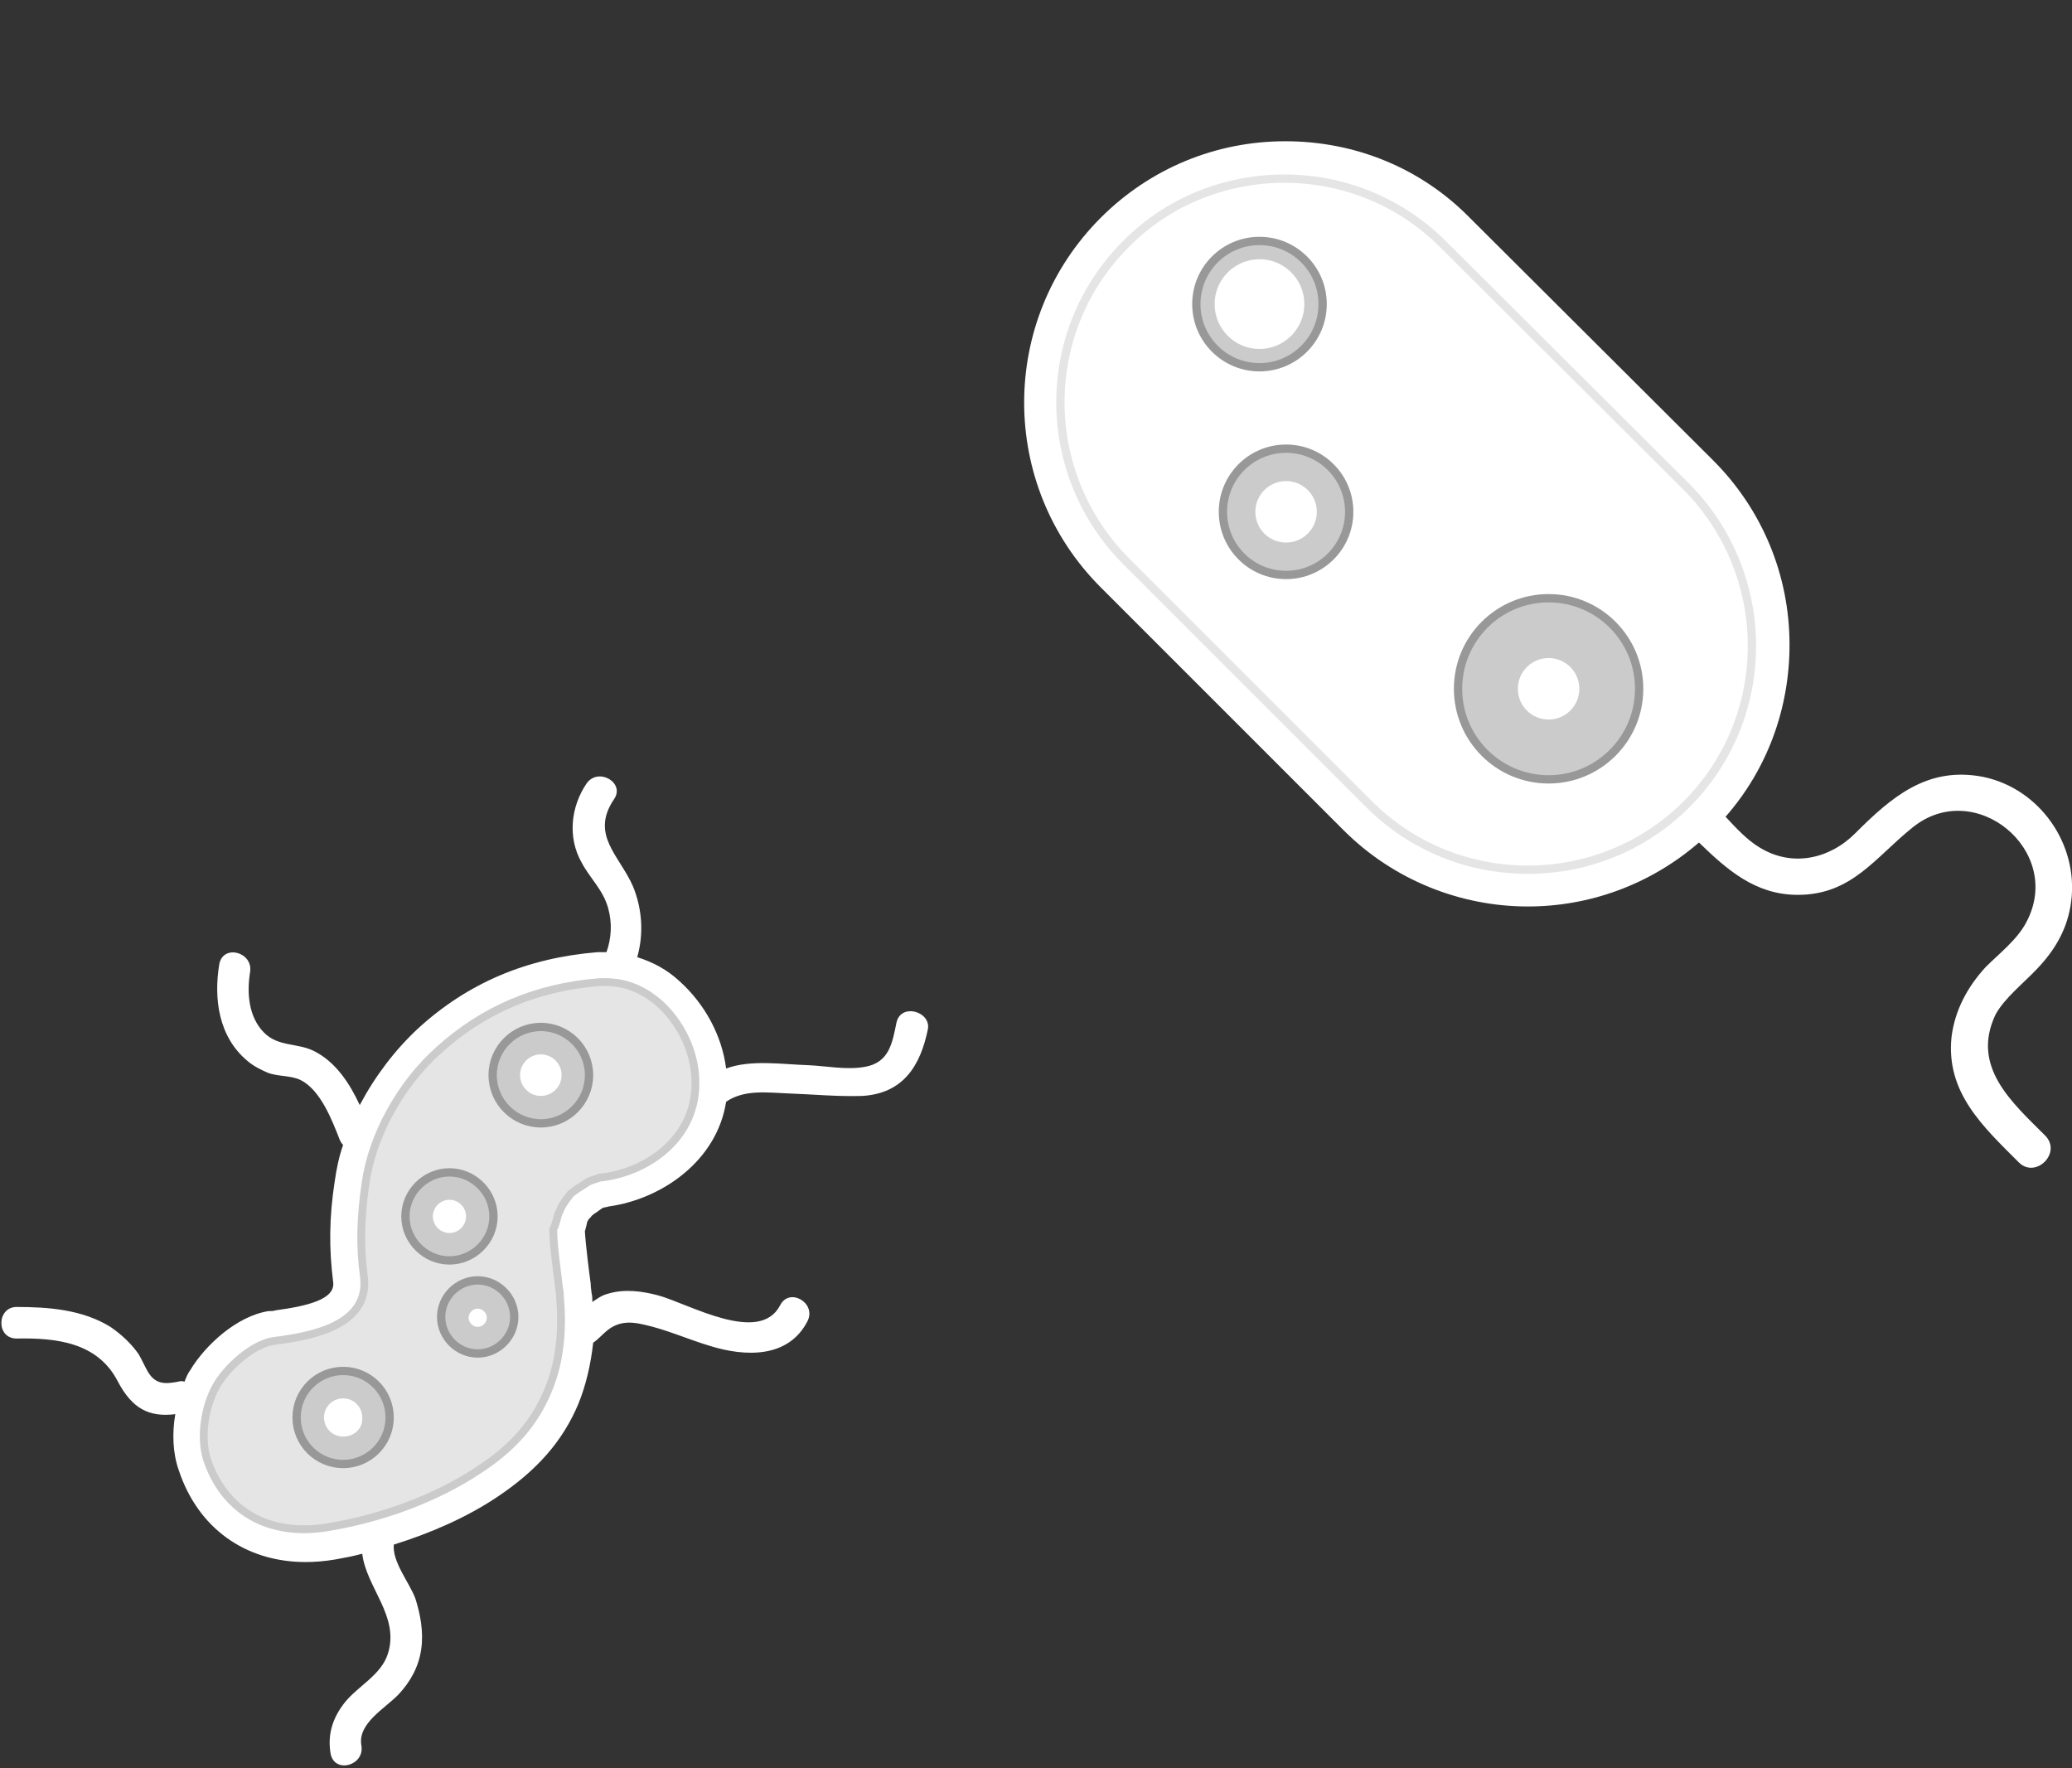<?xml version="1.0" encoding="utf-8"?>
<!-- Generator: Adobe Illustrator 24.2.3, SVG Export Plug-In . SVG Version: 6.00 Build 0)  -->
<svg version="1.1" id="Layer_1" xmlns="http://www.w3.org/2000/svg" xmlns:xlink="http://www.w3.org/1999/xlink" x="0px" y="0px"
	 viewBox="0 0 249.4 212.8" style="enable-background:new 0 0 249.4 212.8;" xml:space="preserve">
<rect x="0" y="0" width="249.4" height="212.8" fill="#333333" stroke="none"/>
<style type="text/css">
	.st0{fill:#FFFFFF;}
	.st1{fill:#E5E5E5;}
	.st2{fill:none;stroke:#CBCBCB;stroke-width:0.94;stroke-linecap:round;stroke-linejoin:round;}
	.st3{fill:#CBCBCB;stroke:#989898;stroke-miterlimit:10;}
	.st4{fill:#FFFFFF;stroke:#FFFFFF;stroke-miterlimit:10;}
	.st5{fill:none;stroke:#E5E5E5;stroke-miterlimit:10;}
</style>
<g>
	<path class="st0" d="M107.9,123.1c-0.5,2.5-0.9,4.8-3.8,5.3c-2.2,0.4-4.6-0.1-6.8-0.2c-3.2-0.1-6.9-0.7-9.9,0.4
		c-0.5-4-2.6-7.8-5.6-10.5c-1.5-1.4-3.2-2.3-5.1-2.9c0.8-2.8,0.6-5.8-0.5-8.5c-1.6-3.7-5.2-6.2-2.3-10.5c1.4-2-1.9-3.9-3.3-1.9
		c-1.9,2.8-2.3,6.5-0.6,9.5c1,1.9,2.6,3.3,3.2,5.5c0.5,1.8,0.4,3.6-0.2,5.3c-0.3,0-0.7,0-1.1,0c-8.5,0.7-15.6,3.7-21.6,9.2
		c-2.8,2.6-5.2,5.8-7,9.2c-1.2-2.6-2.9-5.2-5.5-6.5c-2-1-4.3-0.5-6-2.2c-1.9-1.9-2.1-4.8-1.7-7.3c0.4-2.4-3.2-3.4-3.7-1
		c-0.7,4.2-0.1,8.8,3.4,11.7c0.7,0.6,1.5,1,2.4,1.4c1.3,0.5,2.8,0.3,4,0.9c2.4,1.2,3.8,4.9,4.7,7.2c0.1,0.2,0.2,0.4,0.4,0.6
		c-0.5,1.4-0.8,2.9-1,4.3c-0.7,4.5-0.7,8.2-0.2,12.2c0.3,2.1-3.2,2.9-6.9,3.4c-0.3,0.1-0.6,0.1-0.9,0.1c-3.8,0.6-7.6,4.1-9.4,7.1
		c-0.3,0.4-0.5,0.9-0.7,1.4c-0.2-0.1-0.5-0.1-0.8,0c-1.6,0.3-2.7,0.3-3.6-1.2c-0.4-0.7-0.7-1.4-1.1-2.1c-0.9-1.3-2.1-2.4-3.4-3.3
		c-3.4-2.1-7.5-2.4-11.3-2.4c-2.4,0-2.5,3.8,0,3.8c4.9-0.1,9.8,0.5,12.2,5.2c1.7,3.2,3.7,4.3,6.9,3.9c-0.4,2.3-0.3,4.7,0.4,6.7
		c2.3,7,8,11.1,15.3,11.1c1.1,0,2.3-0.1,3.5-0.3c1.1-0.2,2.2-0.4,3.3-0.7c0.5,4.1,4.5,7.5,3.1,12c-0.8,2.6-3.6,3.9-5.2,5.9
		c-1.5,1.9-2.1,3.9-1.7,6.2c0.5,2.4,4.1,1.4,3.7-1c-0.5-2.7,2.9-4.5,4.5-6.2c1.4-1.5,2.4-3.3,2.7-5.4c0.3-2.1-0.1-4.2-0.7-6.1
		c-0.7-1.9-2.8-4.4-2.6-6.5c4.5-1.4,8.8-3.3,12.4-5.7c4.8-3.2,7.9-6.7,9.8-11.2c0.9-2.2,1.5-4.7,1.8-7.4c0.6-0.4,1-0.9,1.6-1.4
		c1.3-1.1,2.7-1.2,4.4-0.8c2.8,0.6,5.4,1.8,8.1,2.6c4.2,1.3,9.4,1.5,11.7-3c1.1-2.2-2.2-4.1-3.3-1.9c-2.5,4.8-11-0.2-14.7-1.2
		c-1.9-0.5-4-0.8-6-0.2c-0.8,0.2-1.3,0.6-1.9,1c0-0.4,0-0.7-0.1-1.1c0-0.2-0.1-0.6-0.1-1.1c-0.2-1.5-0.6-4.6-0.7-6.3
		c0.1-0.3,0.2-0.8,0.3-1.2c0.1-0.1,0.1-0.2,0.2-0.3l0.2-0.2c0.1-0.2,0.3-0.3,0.4-0.4c0.2-0.1,0.7-0.5,1-0.7c0.2-0.1,0.5-0.1,0.8-0.2
		c6.4-0.9,13-5.5,14.1-12.6c2.2-1.5,4.9-1.1,7.5-1c2.9,0.1,5.9,0.4,8.9,0.3c4.9-0.3,7-3.6,7.9-8.1
		C112,121.7,108.4,120.7,107.9,123.1z"/>
	<g id="XMLID_1_">
		<g>
			<path class="st1" d="M83.7,130.2c0.3,6.5-5.5,10.8-11.2,11.5l-0.2,0l-0.3,0.1c-0.3,0.1-0.6,0.2-0.9,0.3l-0.2,0.1l-0.2,0.1
				c-0.1,0.1-1.5,0.9-1.9,1.3c-0.2,0.1-0.3,0.4-0.6,0.7l-0.2,0.3l-0.2,0.3c-0.2,0.3-0.3,0.5-0.4,0.8l-0.1,0.2l-0.1,0.2
				c-0.1,0.4-0.3,1.1-0.4,1.4c0,0.1-0.1,0.2-0.1,0.2l-0.1,0.2v0.2c0,1.9,0.5,5.2,0.7,7c0.1,0.5,0.1,0.8,0.1,1
				c0.4,4.3-0.1,8.2-1.5,11.4c-1.6,3.8-4.2,6.8-8.4,9.5c-5,3.3-11.4,5.7-18,6.8c-7.1,1.2-12.5-1.9-14.6-8.2
				c-0.8-2.6-0.3-6.3,1.2-8.9c1.3-2.2,4.3-4.9,6.8-5.3c0.2,0,0.5-0.1,0.8-0.1c3.3-0.5,10.9-1.6,10.1-7.7c-0.5-3.6-0.4-7.1,0.2-11.2
				c0.8-5.7,4.2-11.9,8.8-16c5.4-4.9,11.8-7.6,19.4-8.2c0.2,0,0.5,0,0.7,0c2.9,0,5,1.3,6.4,2.5C81.8,123.2,83.5,126.8,83.7,130.2z"
				/>
		</g>
		<g>
			<path class="st2" d="M72.5,141.7l-0.2,0l-0.3,0.1c-0.3,0.1-0.6,0.2-0.9,0.3l-0.2,0.1l-0.2,0.1c-0.1,0.1-1.5,0.9-1.9,1.3
				c-0.2,0.1-0.3,0.4-0.6,0.7l-0.2,0.3l-0.2,0.3c-0.2,0.3-0.3,0.5-0.4,0.8l-0.1,0.2l-0.1,0.2c-0.1,0.4-0.3,1.1-0.4,1.4
				c0,0.1-0.1,0.2-0.1,0.2l-0.1,0.2v0.2c0,1.9,0.5,5.2,0.7,7c0.1,0.5,0.1,0.8,0.1,1c0.4,4.3-0.1,8.2-1.5,11.4
				c-1.6,3.8-4.2,6.8-8.4,9.5c-5,3.3-11.4,5.7-18,6.8c-7.1,1.2-12.5-1.9-14.6-8.2c-0.8-2.6-0.3-6.3,1.2-8.9c1.3-2.2,4.3-4.9,6.8-5.3
				c0.2,0,0.5-0.1,0.8-0.1c3.3-0.5,10.9-1.6,10.1-7.7c-0.5-3.6-0.4-7.1,0.2-11.2c0.8-5.7,4.2-11.9,8.8-16c5.4-4.9,11.8-7.6,19.4-8.2
				c0.2,0,0.5,0,0.7,0c2.9,0,5,1.3,6.4,2.5c2.6,2.3,4.3,5.8,4.4,9.2C84,136.8,78.1,141,72.5,141.7z"/>
		</g>
	</g>
	<circle class="st3" cx="41.3" cy="170.6" r="5.6"/>
	<path class="st4" d="M41.3,172.4c-1,0-1.8-0.8-1.8-1.8c0-1,0.8-1.8,1.8-1.8c1,0,1.8,0.8,1.8,1.8C43.2,171.6,42.4,172.4,41.3,172.4z
		"/>
	<path class="st3" d="M59.4,146.4c0-2.9-2.4-5.3-5.3-5.3c-2.9,0-5.3,2.4-5.3,5.3s2.4,5.3,5.3,5.3S59.4,149.3,59.4,146.4z"/>
	<circle class="st4" cx="54.1" cy="146.4" r="1.5"/>
	<path class="st3" d="M57.5,154.1c-2.4,0-4.4,2-4.4,4.4c0,2.4,2,4.4,4.4,4.4s4.4-2,4.4-4.4C61.9,156.1,59.9,154.1,57.5,154.1z"/>
	<path class="st4" d="M57.5,159.2c-0.3,0-0.6-0.3-0.6-0.6s0.3-0.6,0.6-0.6s0.6,0.3,0.6,0.6C58.1,158.9,57.8,159.2,57.5,159.2z"/>
	<path class="st3" d="M65.1,123.6c-3.2,0-5.8,2.6-5.8,5.8c0,3.2,2.6,5.8,5.8,5.8c3.2,0,5.8-2.6,5.8-5.8
		C70.9,126.2,68.3,123.6,65.1,123.6z"/>
	<path class="st4" d="M65.1,131.4c-1.1,0-2-0.9-2-2s0.9-2,2-2c1.1,0,2,0.9,2,2C67.1,130.5,66.2,131.4,65.1,131.4z"/>
</g>
<g>
	<g>
		<path class="st0" d="M144.6,56.5c-1.4,1.4-2.2,3.3-2.2,5.3s0.8,3.9,2.2,5.3c1.5,1.5,3.4,2.2,5.3,2.2c1.9,0,3.9-0.7,5.3-2.2
			c2.9-2.9,2.9-7.7,0-10.6C152.2,53.5,147.5,53.5,144.6,56.5z M152,63.9c-1.2,1.2-3.1,1.2-4.3,0c-0.6-0.6-0.9-1.3-0.9-2.2
			s0.3-1.6,0.9-2.2c0.6-0.6,1.4-0.9,2.1-0.9s1.6,0.3,2.1,0.9C153.2,60.8,153.2,62.8,152,63.9z"/>
		<path class="st0" d="M148.2,31.7c-2.9,2.9-2.9,7.7,0,10.6c1.4,1.4,3.3,2.2,5.3,2.2c2,0,3.9-0.8,5.3-2.2c2.9-2.9,2.9-7.7,0-10.6
			C155.9,28.7,151.1,28.7,148.2,31.7z M155.6,39.1c-0.6,0.6-1.3,0.9-2.1,0.9s-1.6-0.3-2.1-0.9c-1.2-1.2-1.2-3.1,0-4.3
			c0.6-0.6,1.4-0.9,2.1-0.9s1.6,0.3,2.1,0.9C156.8,36,156.8,37.9,155.6,39.1z"/>
		<path class="st0" d="M174.4,68.3c-4.3,4.3-4.3,11.4,0,15.7c2.2,2.2,5,3.2,7.9,3.2s5.7-1.1,7.9-3.2c4.3-4.3,4.3-11.4,0-15.7
			C185.8,64,178.8,64,174.4,68.3z M187,80.8c-2.6,2.6-6.8,2.6-9.4,0c-2.6-2.6-2.6-6.8,0-9.4c1.3-1.3,3-1.9,4.7-1.9s3.4,0.7,4.7,1.9
			C189.6,74,189.6,78.2,187,80.8z"/>
		<path class="st0" d="M245.2,116.6c2.2-2.3,3.7-4.9,4.1-8.1c0.9-6.9-3.8-13.6-10.6-15c-6.7-1.3-11,2.4-15.4,6.8
			c-3.1,3.1-7.6,4.1-11.5,1.7c-1.5-0.9-2.8-2.3-4.1-3.7c5-5.7,7.7-13,7.7-20.7c0-8.4-3.3-16.3-9.2-22.2l-29.3-29.2
			c-5.9-6-13.8-9.2-22.2-9.2s-16.3,3.3-22.2,9.2c-12.3,12.3-12.3,32.2,0,44.5l29.2,29.2c6.1,6.1,14.2,9.2,22.2,9.2
			c7.4,0,14.7-2.6,20.6-7.7c3.4,3.3,6.8,6.3,11.9,6.3c6.5,0,9.3-4.5,13.8-8.1c7.5-6.1,18.3,2.8,13.7,11.4c-1.1,2.1-3.2,3.7-4.9,5.4
			c-2.2,2.4-3.7,5.2-4.1,8.4c-0.7,6.7,3.8,10.8,8.1,15.1c2,2,5.2-1.1,3.2-3.2c-4-4-9-8.3-6-14.6
			C241.3,120.1,243.5,118.4,245.2,116.6z"/>
		<g id="XMLID_3_">
			<g>
				<path class="st0" d="M203,58.6c10.5,10.5,10.5,27.6,0,38.2c-10.5,10.5-27.7,10.5-38.2,0l-29.2-29.2C125,57,125,39.9,135.5,29.4
					c5.2-5.3,12.2-7.9,19.1-7.9s13.8,2.6,19.1,7.9L203,58.6z"/>
			</g>
			<g>
				<path class="st5" d="M203,96.8c-10.5,10.5-27.7,10.5-38.2,0l-29.2-29.2C125,57,125,39.9,135.5,29.4c5.2-5.3,12.2-7.9,19.1-7.9
					s13.8,2.6,19.1,7.9L203,58.6C213.5,69.2,213.5,86.3,203,96.8z"/>
			</g>
		</g>
	</g>
	<circle class="st3" cx="154.8" cy="61.6" r="7.6"/>
	<circle class="st3" cx="186.4" cy="82.9" r="10.9"/>
	<circle class="st3" cx="151.6" cy="36.6" r="7.6"/>
	<circle class="st0" cx="186.4" cy="82.9" r="3.7"/>
	<circle class="st0" cx="154.8" cy="61.6" r="3.7"/>
	<circle class="st0" cx="151.6" cy="36.6" r="5.4"/>
</g>
</svg>

